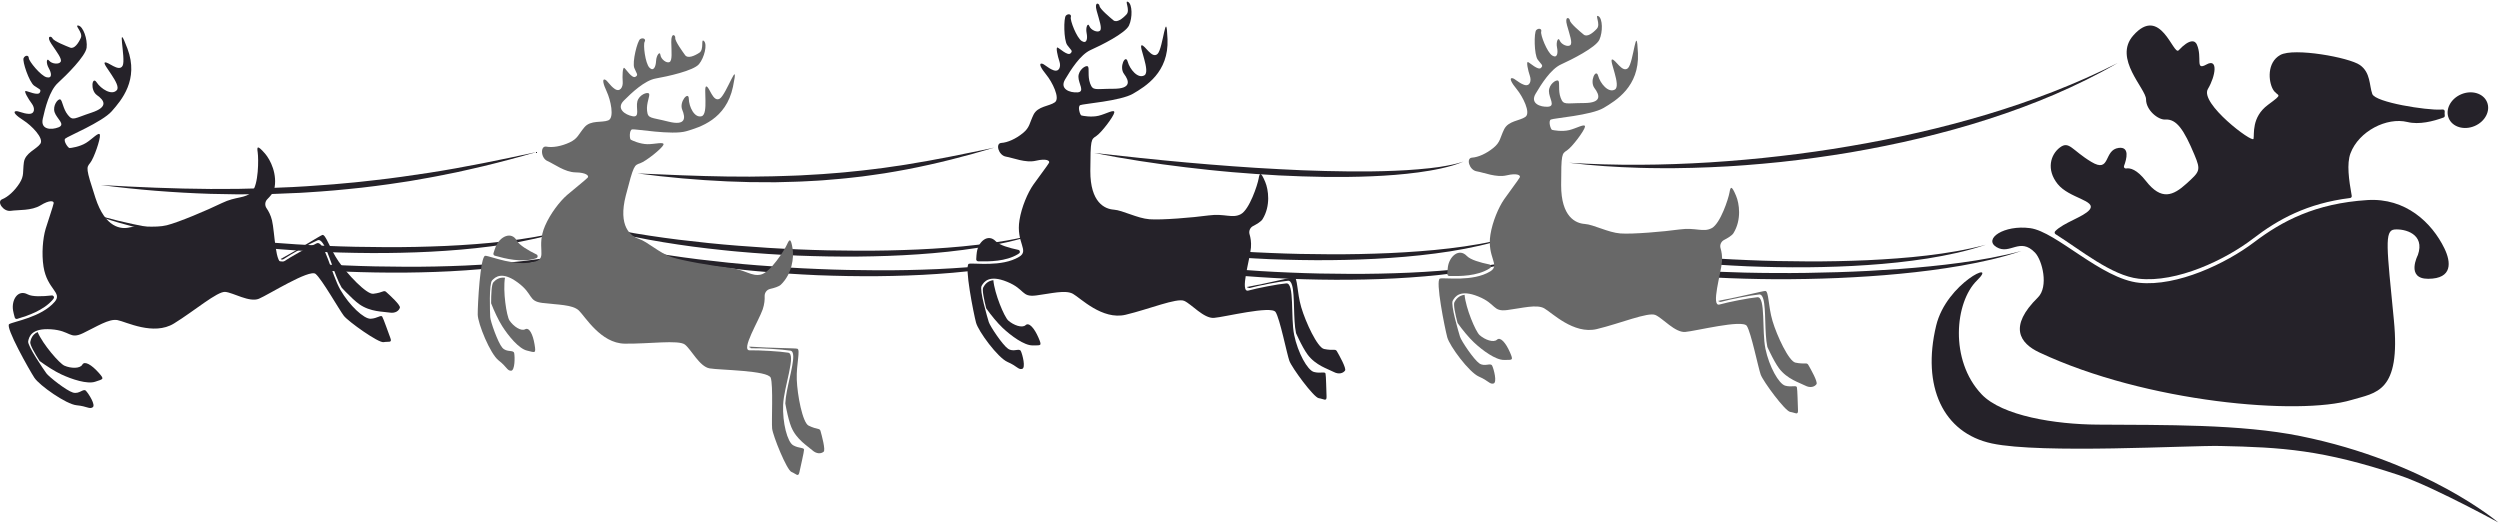 <?xml version="1.0" encoding="utf-8"?>
<!-- Generator: Adobe Illustrator 26.5.2, SVG Export Plug-In . SVG Version: 6.00 Build 0)  -->
<svg version="1.1" id="レイヤー_1" xmlns="http://www.w3.org/2000/svg" xmlns:xlink="http://www.w3.org/1999/xlink" x="0px"
	 y="0px" viewBox="0 0 100 21" style="enable-background:new 0 0 100 21;" xml:space="preserve">
<style type="text/css">
	.st0{fill:#252229;}
	.st1{fill:#686868;}
</style>
<g>
	<g>
		<path class="st0" d="M39.33,11.496c0.058-0.103,0.159-0.259,0.404-0.29c0.047,0.541,0.437,1.472,0.596,1.614
			c0.213,0.19,0.556,0.313,0.694,0.186c0.138-0.128,0.352,0.128,0.511,0.492c0.159,0.364,0.103,0.311-0.231,0.318
			c-0.334,0.006-0.866-0.386-1.205-0.707c-0.203-0.193-0.459-0.504-0.651-0.776C39.359,11.977,39.278,11.589,39.33,11.496z"/>
		<path class="st0" d="M40.712,10.17c-0.477,0.289-1.143,0.295-1.587,0.282c-0.044-0.001-0.079-0.039-0.076-0.083
			c0.005-0.11,0.013-0.207,0.024-0.281c0.06-0.423,0.447-0.763,0.758-0.436c0.145,0.152,0.53,0.265,0.901,0.342
			c0.065,0.013,0.087,0.097,0.035,0.138C40.75,10.145,40.732,10.158,40.712,10.17z"/>
		<path class="st0" d="M49.938,11.468c0.809-0.148,1.729-0.379,1.826-0.38c0.142-0.001,0.112,0.609,0.286,1.203
			c0.174,0.594,0.645,1.61,0.911,1.668c0.179,0.039,0.334,0.038,0.416,0.034c0.039-0.002,0.076,0.018,0.096,0.052
			c0.101,0.174,0.39,0.69,0.329,0.777c-0.074,0.105-0.245,0.168-0.458,0.054c-0.213-0.114-0.718-0.257-1.041-0.695
			c-0.109-0.148-0.237-0.382-0.359-0.635c-0.032-0.067-0.065-0.135-0.096-0.203c-0.003-0.008-0.005-0.016-0.008-0.024
			c-0.116-0.548-0.041-1.506-0.156-1.906c-0.034-0.12-0.085-0.19-0.164-0.183c-0.339,0.029-1.169,0.189-1.528,0.289
			c-0.019,0.005-0.035,0.006-0.05,0.003C49.94,11.505,49.939,11.487,49.938,11.468z"/>
		<path class="st0" d="M49.883,11.478c0.019-0.003,0.037-0.007,0.056-0.01c0,0.019,0.001,0.037,0.003,0.054
			C49.916,11.518,49.897,11.502,49.883,11.478z"/>
		<path class="st0" d="M50.346,7.142c-0.044,0.256-0.37,1.242-0.713,1.425s-0.644-0.037-1.288,0.05
			c-0.644,0.087-1.876,0.19-2.366,0.153c-0.491-0.037-1.071-0.359-1.428-0.384c-0.356-0.025-0.943-0.28-0.938-1.552
			s0.03-1.256,0.239-1.393c0.208-0.137,0.692-0.778,0.719-0.938c0.028-0.16-0.337,0.058-0.627,0.127
			c-0.29,0.069-0.634,0.005-0.689-0.012c-0.055-0.016-0.158-0.357-0.047-0.412s1.612-0.164,2.112-0.457s1.434-0.852,1.381-2.183
			c-0.053-1.331-0.173,0.377-0.4,0.592c-0.227,0.214-0.513-0.375-0.637-0.345c-0.124,0.03,0.37,1.051,0.11,1.201
			s-0.584-0.245-0.668-0.553c-0.084-0.309-0.354,0.216-0.145,0.495c0.209,0.279,0.306,0.596-0.428,0.595s-0.81,0.094-0.926-0.207
			c-0.115-0.301-0.018-0.631-0.098-0.689s-0.371,0.143-0.372,0.417s0.275,0.603-0.038,0.623s-0.722-0.135-0.495-0.518
			S43.21,2.187,43.626,2c0.416-0.186,1.389-0.669,1.534-0.981c0.145-0.312,0.134-0.85-0.034-0.941
			c-0.168-0.092,0.098,0.32-0.065,0.497S44.67,0.923,44.534,0.81c-0.137-0.114-0.538-0.449-0.552-0.57s-0.22-0.189-0.114,0.195
			c0.106,0.384,0.226,0.706,0.13,0.794c-0.096,0.088-0.363-0.023-0.424-0.184s-0.156,0.052-0.11,0.274s0.012,0.45-0.193,0.323
			s-0.476-0.836-0.438-0.955c0.038-0.118-0.103-0.158-0.197-0.063s-0.089,0.978,0.053,1.178c0.142,0.2,0.244,0.227,0.13,0.334
			c-0.113,0.107-0.435-0.203-0.516-0.235c-0.081-0.032,0.001,0.343,0.073,0.552c0.072,0.209-0.005,0.439-0.237,0.356
			c-0.232-0.084-0.369-0.263-0.479-0.266c-0.11-0.003-0.031,0.175,0.195,0.45c0.226,0.275,0.565,0.936,0.341,1.098
			c-0.224,0.163-0.687,0.152-0.856,0.499s-0.143,0.505-0.428,0.737c-0.285,0.232-0.612,0.375-0.86,0.39
			c-0.248,0.015-0.112,0.498,0.185,0.548s0.785,0.263,1.2,0.164c0.415-0.098,0.569-0.004,0.524,0.084
			c-0.045,0.087-0.489,0.675-0.626,0.872c-0.229,0.328-0.471,0.896-0.555,1.414c-0.149,0.912,0.406,1.218-0.012,1.472
			c-0.701,0.425-1.815,0.233-2.012,0.28c-0.197,0.047,0.191,2.003,0.285,2.353s0.87,1.404,1.261,1.574
			c0.391,0.17,0.425,0.315,0.581,0.278c0.156-0.037,0.017-0.574-0.048-0.712c-0.066-0.138-0.293,0.059-0.516-0.097
			c-0.223-0.155-0.718-0.903-0.768-1.066c-0.05-0.163-0.38-1.279-0.288-1.443c0.092-0.164,0.295-0.464,1.023-0.166
			c0.728,0.298,0.564,0.622,1.159,0.546c0.595-0.076,1.171-0.234,1.474-0.065c0.303,0.169,1.171,1.058,2.105,0.837
			c0.933-0.222,2.05-0.684,2.344-0.556c0.293,0.128,0.783,0.712,1.191,0.681c0.409-0.031,2.291-0.5,2.464-0.234
			c0.173,0.266,0.453,1.678,0.551,1.951c0.098,0.273,0.973,1.467,1.177,1.495c0.204,0.028,0.321,0.154,0.311-0.074
			c-0.01-0.228-0.019-0.817-0.041-0.91c-0.022-0.093-0.207,0.005-0.465-0.065c-0.258-0.07-0.642-0.768-0.789-1.478
			c-0.147-0.71,0.021-2.094-0.315-2.065c-0.336,0.029-1.16,0.188-1.517,0.287s0.067-1.257,0.103-1.719
			c0.017-0.219-0.015-0.399-0.055-0.529c-0.04-0.131,0.019-0.271,0.141-0.333c0.146-0.075,0.318-0.177,0.376-0.27
			c0.336-0.54,0.236-1.19,0.109-1.494C50.42,6.826,50.383,6.929,50.346,7.142z"/>
	</g>
	<g>
		<path class="st0" d="M1.211,13.683c0.023-0.116,0.07-0.296,0.293-0.402c0.214,0.499,0.876,1.261,1.072,1.346
			c0.262,0.114,0.627,0.123,0.717-0.041c0.091-0.164,0.374,0.012,0.64,0.307c0.265,0.296,0.196,0.263-0.12,0.374
			c-0.316,0.111-0.943-0.095-1.366-0.294c-0.254-0.119-0.594-0.335-0.862-0.533C1.389,14.131,1.191,13.787,1.211,13.683z"/>
		<path class="st0" d="M2.108,11.99c-0.362,0.424-0.993,0.638-1.419,0.765c-0.042,0.013-0.087-0.012-0.099-0.055
			c-0.03-0.106-0.052-0.2-0.066-0.274c-0.075-0.421,0.185-0.865,0.584-0.651c0.185,0.099,0.586,0.086,0.963,0.043
			c0.066-0.007,0.113,0.065,0.076,0.12C2.137,11.955,2.123,11.972,2.108,11.99z"/>
		<path class="st0" d="M11.277,10.332c0.722-0.394,1.524-0.902,1.615-0.933c0.135-0.045,0.297,0.543,0.648,1.053
			s1.117,1.327,1.388,1.299c0.182-0.019,0.329-0.068,0.405-0.098c0.037-0.014,0.078-0.007,0.107,0.019
			c0.15,0.133,0.587,0.533,0.556,0.635c-0.037,0.123-0.18,0.236-0.418,0.195s-0.762-0.019-1.207-0.334
			c-0.15-0.107-0.344-0.289-0.54-0.49c-0.052-0.053-0.104-0.108-0.155-0.163c-0.005-0.007-0.01-0.013-0.015-0.02
			c-0.282-0.484-0.511-1.418-0.745-1.761c-0.07-0.103-0.14-0.154-0.213-0.123c-0.313,0.134-1.051,0.546-1.36,0.753
			c-0.016,0.011-0.032,0.016-0.047,0.019C11.29,10.367,11.283,10.35,11.277,10.332z"/>
		<path class="st0" d="M11.227,10.359c0.017-0.009,0.033-0.018,0.05-0.027c0.006,0.018,0.013,0.035,0.02,0.051
			C11.271,10.386,11.248,10.378,11.227,10.359z"/>
		<path class="st0" d="M10.308,6.096c0.038,0.257,0.038,1.295-0.231,1.577S9.454,7.84,8.87,8.125
			C8.286,8.409,7.148,8.892,6.67,9.011s-1.13-0.005-1.476,0.083c-0.346,0.088-0.983,0.029-1.377-1.18s-0.365-1.202-0.21-1.398
			C3.763,6.32,4.021,5.561,3.997,5.4C3.973,5.24,3.696,5.561,3.441,5.717C3.187,5.874,2.84,5.92,2.783,5.922
			c-0.057,0.002-0.262-0.29-0.174-0.377c0.088-0.088,1.479-0.66,1.862-1.096s1.095-1.258,0.627-2.505S5.052,2.356,4.904,2.631
			S4.3,2.435,4.191,2.502C4.082,2.569,4.872,3.385,4.671,3.608S4.04,3.559,3.864,3.292C3.687,3.025,3.595,3.608,3.88,3.807
			c0.286,0.2,0.477,0.47-0.221,0.699S2.92,4.849,2.716,4.599c-0.204-0.25-0.215-0.593-0.309-0.623
			c-0.094-0.03-0.308,0.252-0.223,0.513c0.085,0.26,0.45,0.487,0.159,0.603C2.052,5.208,1.615,5.19,1.71,4.755
			c0.096-0.434,0.269-1.129,0.605-1.436s1.11-1.071,1.15-1.413c0.04-0.342-0.139-0.849-0.327-0.883
			C2.95,0.988,3.331,1.296,3.233,1.515S2.97,1.969,2.805,1.904S2.153,1.646,2.102,1.535s-0.268-0.11-0.047,0.221
			s0.436,0.6,0.372,0.714c-0.063,0.114-0.352,0.092-0.46-0.042C1.86,2.294,1.835,2.526,1.949,2.723
			C2.062,2.92,2.101,3.146,1.866,3.091C1.632,3.035,1.152,2.446,1.151,2.321C1.149,2.197,1.003,2.203,0.944,2.324
			c-0.06,0.12,0.222,0.957,0.42,1.102c0.198,0.145,0.303,0.139,0.229,0.276C1.518,3.839,1.115,3.645,1.028,3.64
			C0.941,3.635,1.136,3.965,1.27,4.142s0.133,0.419-0.114,0.412S0.724,4.42,0.618,4.451C0.512,4.483,0.643,4.628,0.944,4.818
			s0.83,0.711,0.668,0.936s-0.605,0.36-0.657,0.742C0.903,6.879,0.977,7.021,0.78,7.331C0.582,7.64,0.316,7.879,0.085,7.971
			s0.05,0.508,0.347,0.462C0.73,8.388,1.26,8.436,1.623,8.213C1.986,7.99,2.162,8.031,2.147,8.128
			C2.132,8.226,1.895,8.923,1.826,9.152c-0.114,0.383-0.166,0.999-0.085,1.516c0.144,0.912,0.767,1.03,0.45,1.401
			c-0.533,0.624-1.65,0.79-1.823,0.896c-0.172,0.106,0.809,1.843,1.008,2.146s1.266,1.06,1.691,1.1s0.503,0.166,0.639,0.082
			c0.136-0.084-0.163-0.55-0.269-0.661c-0.105-0.11-0.26,0.147-0.52,0.07S1.952,15.07,1.853,14.93
			c-0.098-0.14-0.762-1.095-0.726-1.28c0.036-0.185,0.135-0.533,0.92-0.478c0.785,0.055,0.73,0.414,1.272,0.156
			s1.039-0.589,1.38-0.524s1.444,0.638,2.261,0.135s1.733-1.292,2.051-1.263c0.318,0.029,0.966,0.431,1.345,0.274
			c0.378-0.158,2.019-1.193,2.266-0.995c0.247,0.198,0.956,1.452,1.134,1.68c0.178,0.228,1.383,1.088,1.586,1.051
			c0.202-0.037,0.353,0.045,0.272-0.168s-0.274-0.77-0.324-0.852s-0.195,0.07-0.462,0.084c-0.267,0.014-0.851-0.528-1.212-1.156
			s-0.636-1.995-0.946-1.862c-0.31,0.133-1.043,0.542-1.35,0.748S10.99,9.264,10.88,8.815c-0.052-0.213-0.14-0.374-0.217-0.485
			c-0.079-0.112-0.067-0.264,0.029-0.361c0.116-0.117,0.246-0.267,0.272-0.374c0.15-0.618-0.149-1.204-0.364-1.453
			C10.279,5.773,10.276,5.882,10.308,6.096z"/>
	</g>
	<g>
		
			<ellipse transform="matrix(0.92 -0.393 0.393 0.92 6.182 39.104)" class="st0" cx="98.683" cy="4.44" rx="0.831" ry="0.689"/>
		<path class="st0" d="M99.931,20.898c0,0-2.853-2.429-7.913-3.454c-2.387-0.484-5.446-0.441-8.121-0.459
			c-1.678-0.011-3.812-0.345-4.635-1.215c-1.287-1.36-1.07-3.684-0.183-4.551s-1.221,0.092-1.633,1.807
			c-0.58,2.418,0.266,4.294,2.234,4.713c1.968,0.419,7.902,0.074,9.119,0.1c2.507,0.053,4.099,0.154,7.149,1.163
			C97.411,19.486,100.499,21.21,99.931,20.898z"/>
		<path class="st0" d="M83.581,8.392c0.303-0.377-0.813-0.456-1.275-1.032c-0.462-0.575-0.286-1.176,0.088-1.459
			c0.374-0.283,0.478,0.105,1.26,0.575c0.783,0.469,0.479-0.483,1.095-0.56c0.447-0.056,0.317,0.444,0.212,0.722
			c-0.021,0.056,0.027,0.111,0.085,0.101c0.157-0.028,0.427,0.033,0.794,0.504c0.615,0.788,1.085,0.587,1.618,0.103
			s0.585-0.524,0.32-1.154c-0.42-1.003-0.715-1.441-1.166-1.41c-0.289,0.019-0.773-0.38-0.77-0.807
			c0.003-0.427-1.324-1.631-0.514-2.553c1.092-1.243,1.606,0.817,1.817,0.591c0.446-0.476,0.657-0.394,0.727-0.237
			c0.236,0.529-0.087,1.068,0.388,0.803c0.474-0.264,0.366,0.458,0.056,0.981c-0.339,0.571,1.786,2.174,1.825,1.994
			c0.039-0.179-0.091-0.865,0.578-1.36s0.381-0.302,0.2-0.618c-0.182-0.317-0.25-1.075,0.293-1.377s2.754,0.099,3.185,0.402
			c0.431,0.303,0.371,0.815,0.494,1.157c0.123,0.342,2.189,0.657,2.732,0.626c0.03-0.002,0.059-0.003,0.088-0.004
			c0.046-0.002,0.083,0.038,0.078,0.083c-0.006,0.052-0.006,0.104,0.002,0.156c0.005,0.035-0.014,0.069-0.048,0.082
			c-0.415,0.153-0.975,0.295-1.445,0.18c-0.828-0.203-1.945,0.367-2.278,1.251c-0.157,0.416-0.065,1.062,0.049,1.701
			c0.008,0.043-0.022,0.083-0.065,0.088c-1.721,0.212-2.883,0.857-3.877,1.62c-1.113,0.854-3.058,1.779-4.578,1.608
			c-1.088-0.123-2.327-1.152-3.328-1.782c-0.041-0.026-0.047-0.082-0.014-0.117C82.537,8.903,83.355,8.673,83.581,8.392z"/>
		<path class="st0" d="M96.715,10.201c0,0-0.497,0.954,0.414,0.951c0.982-0.003,0.915-0.667,0.646-1.219
			c-0.501-1.03-1.552-2.027-3.08-1.93c-2.084,0.132-3.412,0.839-4.533,1.688c-1.121,0.849-3.074,1.776-4.593,1.621
			s-3.315-2.046-4.363-2.186c-1.049-0.14-1.885,0.434-1.345,0.759c0.541,0.325,0.932-0.413,1.539,0.22
			c0.295,0.308,0.553,1.364,0.116,1.793c-1.181,1.161-0.732,1.83,0.058,2.2c4.292,2.015,10.405,2.527,12.486,1.901
			c0.98-0.295,1.978-0.288,1.695-3.196s-0.387-3.586,0.026-3.623C96.195,9.145,97.011,9.356,96.715,10.201z"/>
	</g>
	<path class="st0" d="M84.706,2.52c-1.679,0.852-3.441,1.52-5.238,2.061c-0.9,0.268-1.807,0.509-2.722,0.717
		c-0.915,0.21-1.835,0.394-2.761,0.549c-0.925,0.159-1.855,0.29-2.787,0.397c-0.932,0.11-1.868,0.19-2.805,0.251
		c-1.875,0.115-3.756,0.135-5.635,0.016c0.935,0.114,1.876,0.174,2.818,0.202c0.236,0.009,0.471,0.009,0.707,0.013
		c0.236,0.005,0.471,0.001,0.707,0.001c0.471-0.003,0.943-0.018,1.414-0.037c0.236-0.008,0.471-0.024,0.706-0.035
		c0.118-0.005,0.235-0.015,0.353-0.023l0.353-0.025c0.47-0.036,0.94-0.078,1.409-0.127c0.938-0.101,1.873-0.23,2.803-0.386
		c0.93-0.161,1.855-0.346,2.773-0.566c0.917-0.222,1.828-0.47,2.726-0.761c0.898-0.288,1.785-0.615,2.652-0.986
		C83.043,3.407,83.892,2.994,84.706,2.52z"/>
	<path class="st0" d="M79.433,9.789c-0.773,0.207-1.562,0.337-2.355,0.431c-0.198,0.024-0.397,0.043-0.595,0.064
		c-0.199,0.019-0.398,0.034-0.596,0.051l-0.597,0.041c-0.199,0.012-0.398,0.021-0.598,0.032c-0.797,0.034-1.595,0.052-2.393,0.048
		c-0.798-0.002-1.596-0.018-2.394-0.053c-0.798-0.031-1.594-0.082-2.39-0.146c-0.796-0.061-1.59-0.145-2.382-0.241
		c-0.198-0.026-0.396-0.05-0.594-0.078l-0.592-0.086c-0.197-0.032-0.394-0.061-0.591-0.095c-0.196-0.036-0.393-0.068-0.589-0.107
		c-0.784-0.148-1.563-0.33-2.325-0.573c0.744,0.296,1.52,0.511,2.3,0.693c0.782,0.179,1.572,0.322,2.365,0.439
		c0.198,0.031,0.397,0.056,0.595,0.084c0.199,0.028,0.398,0.049,0.597,0.074c0.199,0.025,0.398,0.045,0.598,0.066l0.299,0.031
		l0.299,0.028c0.799,0.072,1.599,0.124,2.4,0.16c0.801,0.03,1.603,0.046,2.405,0.039c0.802-0.009,1.604-0.033,2.404-0.09
		c0.8-0.054,1.599-0.137,2.392-0.261C77.886,10.213,78.675,10.049,79.433,9.789z"/>
	<path class="st0" d="M60.334,9.504c-0.773,0.207-1.562,0.337-2.355,0.431c-0.198,0.024-0.397,0.043-0.595,0.064
		c-0.199,0.019-0.398,0.034-0.596,0.051l-0.597,0.041c-0.199,0.012-0.398,0.021-0.598,0.032c-0.797,0.034-1.595,0.052-2.393,0.048
		c-0.798-0.002-1.596-0.018-2.394-0.053c-0.798-0.031-1.594-0.082-2.39-0.146c-0.796-0.061-1.59-0.145-2.382-0.241
		c-0.198-0.026-0.396-0.05-0.594-0.078l-0.592-0.086c-0.197-0.032-0.394-0.061-0.591-0.095c-0.196-0.036-0.393-0.068-0.589-0.107
		c-0.784-0.148-1.563-0.33-2.325-0.573c0.744,0.296,1.52,0.511,2.3,0.693c0.782,0.179,1.572,0.322,2.365,0.439
		c0.198,0.031,0.397,0.056,0.595,0.084c0.198,0.028,0.398,0.049,0.597,0.074c0.199,0.025,0.398,0.045,0.598,0.066l0.299,0.031
		l0.299,0.028c0.799,0.072,1.599,0.124,2.4,0.16c0.801,0.03,1.603,0.046,2.405,0.039c0.802-0.009,1.604-0.033,2.404-0.09
		c0.8-0.054,1.599-0.137,2.392-0.261C58.787,9.928,59.576,9.763,60.334,9.504z"/>
	<path class="st0" d="M41.449,9.361c-0.773,0.207-1.562,0.337-2.355,0.431c-0.198,0.024-0.397,0.043-0.595,0.064
		c-0.199,0.019-0.398,0.034-0.596,0.051l-0.597,0.041c-0.199,0.012-0.398,0.021-0.598,0.032c-0.797,0.034-1.595,0.052-2.393,0.048
		c-0.798-0.002-1.596-0.018-2.394-0.053c-0.798-0.031-1.594-0.082-2.39-0.146c-0.796-0.061-1.59-0.145-2.382-0.241
		c-0.198-0.026-0.396-0.05-0.594-0.078l-0.592-0.086c-0.197-0.032-0.394-0.061-0.591-0.095c-0.196-0.036-0.393-0.068-0.589-0.107
		c-0.784-0.148-1.563-0.33-2.325-0.573c0.744,0.296,1.52,0.511,2.3,0.693c0.782,0.179,1.572,0.322,2.365,0.439
		c0.198,0.031,0.397,0.056,0.595,0.084c0.198,0.028,0.398,0.049,0.597,0.074c0.199,0.025,0.398,0.045,0.598,0.066l0.299,0.031
		l0.299,0.028c0.799,0.072,1.599,0.124,2.4,0.16c0.801,0.03,1.603,0.046,2.405,0.039c0.802-0.009,1.604-0.033,2.404-0.09
		c0.8-0.054,1.599-0.137,2.392-0.261C39.902,9.785,40.691,9.621,41.449,9.361z"/>
	<path class="st0" d="M22.564,9.219c-0.773,0.207-1.562,0.337-2.355,0.431c-0.198,0.024-0.397,0.043-0.595,0.064
		c-0.199,0.019-0.398,0.034-0.596,0.051l-0.597,0.041c-0.199,0.012-0.398,0.021-0.598,0.032c-0.797,0.034-1.595,0.052-2.393,0.048
		c-0.798-0.002-1.596-0.018-2.394-0.053c-0.798-0.031-1.594-0.082-2.39-0.146c-0.796-0.061-1.59-0.145-2.382-0.241
		c-0.198-0.026-0.396-0.05-0.594-0.078L7.078,9.281C6.881,9.249,6.684,9.22,6.487,9.186C6.291,9.15,6.094,9.118,5.898,9.08
		C5.114,8.931,4.335,8.75,3.573,8.506c0.744,0.296,1.52,0.511,2.3,0.693c0.782,0.179,1.572,0.322,2.365,0.439
		c0.198,0.031,0.397,0.056,0.595,0.084C9.032,9.751,9.231,9.772,9.43,9.797c0.199,0.025,0.398,0.045,0.598,0.066l0.299,0.031
		l0.299,0.028c0.799,0.072,1.599,0.124,2.4,0.16c0.801,0.03,1.603,0.046,2.405,0.039c0.802-0.009,1.604-0.033,2.404-0.09
		c0.8-0.054,1.599-0.137,2.392-0.261C21.018,9.643,21.807,9.478,22.564,9.219z"/>
	<path class="st0" d="M80.858,10.038c-0.798,0.214-1.611,0.358-2.428,0.47l-0.613,0.078l-0.615,0.067l-0.616,0.058L75.97,10.76
		c-0.822,0.058-1.646,0.103-2.47,0.127c-0.824,0.026-1.648,0.039-2.473,0.034c-0.824-0.003-1.649-0.023-2.472-0.058
		c-0.824-0.032-1.646-0.087-2.467-0.157l-0.615-0.059l-0.614-0.068l-0.613-0.078c-0.204-0.031-0.408-0.06-0.611-0.092
		c-0.813-0.13-1.622-0.298-2.41-0.549c0.77,0.303,1.577,0.505,2.388,0.669c0.813,0.161,1.633,0.279,2.456,0.37
		c0.206,0.023,0.412,0.043,0.618,0.064c0.206,0.021,0.412,0.035,0.619,0.053c0.206,0.018,0.413,0.03,0.619,0.045
		c0.206,0.015,0.413,0.026,0.62,0.037c0.827,0.043,1.654,0.065,2.482,0.071c0.828,0.001,1.655-0.013,2.483-0.048
		c0.827-0.037,1.653-0.088,2.477-0.169c0.824-0.078,1.646-0.183,2.462-0.325C79.263,10.483,80.075,10.306,80.858,10.038z"/>
	<path class="st0" d="M61.118,10.288c-0.773,0.207-1.562,0.337-2.355,0.431c-0.198,0.024-0.397,0.043-0.595,0.064
		c-0.199,0.019-0.398,0.034-0.596,0.051l-0.597,0.041c-0.199,0.012-0.398,0.021-0.598,0.032c-0.797,0.034-1.595,0.052-2.393,0.048
		c-0.798-0.002-1.596-0.018-2.394-0.053c-0.798-0.031-1.594-0.082-2.39-0.146c-0.796-0.061-1.59-0.145-2.382-0.241
		c-0.198-0.026-0.396-0.05-0.594-0.078l-0.592-0.086c-0.197-0.032-0.394-0.061-0.591-0.095c-0.196-0.036-0.393-0.068-0.589-0.107
		c-0.784-0.148-1.563-0.33-2.325-0.573c0.744,0.296,1.52,0.511,2.3,0.693c0.782,0.179,1.572,0.322,2.365,0.439
		c0.198,0.031,0.397,0.056,0.595,0.084c0.199,0.028,0.398,0.049,0.597,0.074c0.199,0.025,0.398,0.045,0.598,0.066l0.299,0.031
		l0.299,0.028c0.799,0.072,1.599,0.124,2.4,0.16c0.801,0.03,1.603,0.046,2.405,0.039c0.802-0.009,1.604-0.033,2.404-0.09
		c0.8-0.054,1.599-0.137,2.392-0.261C59.571,10.712,60.36,10.547,61.118,10.288z"/>
	<path class="st0" d="M42.233,10.145c-0.773,0.207-1.562,0.337-2.355,0.431c-0.198,0.024-0.397,0.043-0.595,0.064
		c-0.199,0.019-0.398,0.034-0.596,0.051l-0.597,0.041c-0.199,0.012-0.398,0.021-0.598,0.032c-0.797,0.034-1.595,0.052-2.393,0.048
		c-0.798-0.002-1.596-0.018-2.394-0.053c-0.798-0.031-1.594-0.082-2.39-0.146c-0.796-0.061-1.59-0.145-2.382-0.241
		c-0.198-0.026-0.396-0.05-0.594-0.078l-0.592-0.086c-0.197-0.032-0.394-0.061-0.591-0.095c-0.196-0.036-0.393-0.068-0.589-0.107
		c-0.784-0.148-1.563-0.33-2.325-0.573c0.744,0.296,1.52,0.511,2.3,0.693c0.782,0.179,1.572,0.322,2.365,0.439
		c0.198,0.031,0.397,0.056,0.595,0.084c0.198,0.028,0.398,0.049,0.597,0.074c0.199,0.025,0.398,0.045,0.598,0.066l0.299,0.031
		l0.299,0.028c0.799,0.072,1.599,0.124,2.4,0.16c0.801,0.03,1.603,0.046,2.405,0.039c0.802-0.009,1.604-0.033,2.404-0.09
		c0.8-0.054,1.599-0.137,2.392-0.261C40.686,10.569,41.475,10.405,42.233,10.145z"/>
	<path class="st0" d="M23.348,10.003c-0.773,0.207-1.562,0.337-2.355,0.431c-0.198,0.024-0.397,0.043-0.595,0.064
		c-0.199,0.019-0.398,0.034-0.596,0.051l-0.597,0.041c-0.199,0.012-0.398,0.021-0.598,0.032c-0.797,0.034-1.595,0.052-2.393,0.048
		c-0.798-0.002-1.596-0.018-2.394-0.053c-0.798-0.031-1.594-0.082-2.39-0.146c-0.796-0.061-1.59-0.145-2.382-0.241
		c-0.198-0.026-0.396-0.05-0.594-0.078l-0.592-0.086c-0.197-0.032-0.394-0.061-0.591-0.095C7.075,9.934,6.878,9.902,6.682,9.863
		C5.898,9.715,5.119,9.534,4.357,9.29c0.744,0.296,1.52,0.511,2.3,0.693c0.782,0.179,1.572,0.322,2.365,0.439
		c0.198,0.031,0.397,0.056,0.595,0.084c0.198,0.028,0.398,0.049,0.597,0.074c0.199,0.025,0.398,0.045,0.598,0.066l0.299,0.031
		l0.299,0.028c0.799,0.072,1.599,0.124,2.4,0.16c0.801,0.03,1.603,0.046,2.405,0.039c0.802-0.009,1.604-0.033,2.404-0.09
		c0.8-0.054,1.599-0.137,2.392-0.261C21.802,10.427,22.59,10.262,23.348,10.003z"/>
	<path class="st0" d="M58.541,6.463L58.318,6.53l-0.226,0.054c-0.151,0.031-0.303,0.062-0.455,0.084l-0.114,0.018L57.408,6.7
		c-0.077,0.01-0.153,0.021-0.23,0.029c-0.154,0.016-0.307,0.033-0.461,0.044c-0.307,0.028-0.616,0.044-0.924,0.057l-0.463,0.016
		l-0.463,0.009c-0.618,0.005-1.236,0.003-1.853-0.015c-0.618-0.015-1.235-0.039-1.853-0.074c-0.617-0.03-1.235-0.071-1.851-0.116
		c-0.617-0.042-1.233-0.098-1.85-0.151c-1.233-0.11-2.463-0.244-3.696-0.381c1.216,0.24,2.443,0.428,3.675,0.575
		c0.308,0.038,0.616,0.072,0.925,0.104l0.463,0.046l0.463,0.043c0.618,0.053,1.237,0.095,1.857,0.13
		c0.62,0.03,1.24,0.053,1.861,0.061c0.621,0.005,1.242,0.002,1.863-0.026c0.621-0.025,1.241-0.073,1.858-0.155
		c0.308-0.042,0.615-0.092,0.919-0.16c0.152-0.033,0.302-0.073,0.452-0.115l0.222-0.072L58.541,6.463z"/>
	<path class="st0" d="M39.776,5.903c-1.175,0.248-2.349,0.492-3.531,0.68c-0.147,0.026-0.296,0.045-0.444,0.066l-0.444,0.065
		c-0.148,0.02-0.297,0.037-0.445,0.056c-0.148,0.018-0.296,0.038-0.445,0.053l-0.446,0.045c-0.149,0.015-0.297,0.033-0.446,0.043
		l-0.447,0.035c-0.149,0.012-0.298,0.025-0.447,0.031l-0.448,0.026c-0.149,0.009-0.298,0.019-0.448,0.022l-0.448,0.015
		c-0.149,0.004-0.299,0.012-0.448,0.013l-0.897,0.013c-0.299-0.003-0.599-0.004-0.898-0.005c-1.198-0.017-2.395-0.07-3.595-0.123
		c1.191,0.157,2.388,0.264,3.59,0.318c0.3,0.011,0.601,0.021,0.902,0.029l0.902,0.005l0.113,0.001l0.113-0.003l0.226-0.006
		l0.451-0.012c0.15-0.002,0.301-0.012,0.451-0.019l0.451-0.024c0.15-0.007,0.3-0.021,0.45-0.034l0.45-0.038
		c0.15-0.011,0.3-0.031,0.449-0.046l0.449-0.051c0.149-0.018,0.298-0.042,0.447-0.062c0.149-0.022,0.298-0.042,0.447-0.065
		c0.297-0.051,0.594-0.097,0.889-0.156C37.46,6.548,38.626,6.25,39.776,5.903z"/>
	<path class="st0" d="M21.461,6.081c-1.432,0.311-2.864,0.608-4.309,0.832c-0.722,0.109-1.445,0.216-2.171,0.295l-0.544,0.061
		c-0.181,0.023-0.363,0.036-0.545,0.053c-0.364,0.033-0.727,0.07-1.091,0.09c-0.728,0.058-1.458,0.091-2.187,0.116
		c-0.365,0.009-0.73,0.021-1.095,0.027c-0.365,0-0.731,0.001-1.096,0.004C6.96,7.549,5.499,7.486,4.036,7.402
		c1.453,0.188,2.916,0.305,4.382,0.352c0.367,0.008,0.733,0.015,1.1,0.02c0.367,0,0.734-0.007,1.101-0.01
		c0.092-0.001,0.184-0.001,0.275-0.005l0.275-0.011l0.55-0.023l0.275-0.011c0.092-0.003,0.183-0.011,0.275-0.017l0.549-0.037
		c0.366-0.022,0.731-0.062,1.097-0.096c0.366-0.032,0.73-0.078,1.094-0.123c0.365-0.042,0.727-0.101,1.09-0.154l0.272-0.041
		l0.271-0.047l0.542-0.096c0.181-0.03,0.36-0.069,0.54-0.104c0.18-0.036,0.36-0.071,0.539-0.108l0.537-0.12
		c0.179-0.04,0.358-0.079,0.536-0.124l0.534-0.132c0.178-0.044,0.355-0.092,0.532-0.139C20.758,6.285,21.109,6.182,21.461,6.081z"/>
	<g>
		<path class="st1" d="M58.179,12.083c0.058-0.103,0.158-0.26,0.404-0.291c0.048,0.541,0.441,1.47,0.601,1.612
			c0.214,0.19,0.557,0.312,0.695,0.184c0.137-0.128,0.352,0.127,0.513,0.491c0.16,0.363,0.104,0.311-0.23,0.318
			c-0.334,0.007-0.867-0.383-1.207-0.704c-0.204-0.192-0.46-0.503-0.653-0.774C58.208,12.564,58.127,12.175,58.179,12.083z"/>
		<path class="st1" d="M59.556,10.753c-0.476,0.291-1.143,0.298-1.586,0.287c-0.044-0.001-0.079-0.038-0.077-0.083
			c0.005-0.11,0.012-0.207,0.023-0.281c0.059-0.423,0.445-0.765,0.757-0.438c0.145,0.152,0.531,0.264,0.902,0.34
			c0.065,0.013,0.087,0.096,0.035,0.138C59.595,10.728,59.577,10.74,59.556,10.753z"/>
		<path class="st1" d="M68.787,12.023c0.809-0.15,1.728-0.384,1.825-0.385c0.142-0.001,0.113,0.609,0.289,1.202
			s0.65,1.609,0.916,1.665c0.179,0.038,0.334,0.037,0.416,0.033c0.039-0.002,0.076,0.018,0.096,0.052
			c0.101,0.173,0.392,0.689,0.331,0.776c-0.073,0.105-0.245,0.168-0.458,0.055c-0.214-0.113-0.719-0.255-1.043-0.692
			c-0.11-0.148-0.238-0.381-0.361-0.634c-0.033-0.067-0.065-0.135-0.097-0.203c-0.003-0.008-0.005-0.016-0.008-0.024
			c-0.118-0.548-0.046-1.506-0.161-1.906c-0.035-0.12-0.086-0.19-0.164-0.183c-0.339,0.03-1.168,0.193-1.527,0.294
			c-0.019,0.005-0.035,0.006-0.05,0.003C68.788,12.061,68.787,12.043,68.787,12.023z"/>
		<path class="st1" d="M68.731,12.034c0.019-0.003,0.037-0.007,0.056-0.01c0,0.019,0.001,0.037,0.003,0.054
			C68.765,12.073,68.745,12.058,68.731,12.034z"/>
		<path class="st1" d="M69.181,7.696c-0.044,0.256-0.366,1.243-0.709,1.428c-0.343,0.185-0.644-0.035-1.288,0.054
			c-0.644,0.089-1.875,0.195-2.366,0.16c-0.491-0.035-1.072-0.356-1.429-0.38s-0.944-0.277-0.943-1.549s0.027-1.256,0.235-1.394
			c0.208-0.138,0.689-0.78,0.717-0.94c0.027-0.16-0.337,0.059-0.627,0.129c-0.29,0.07-0.634,0.006-0.689-0.01
			c-0.055-0.016-0.159-0.356-0.048-0.412s1.611-0.168,2.11-0.464s1.431-0.856,1.374-2.187c-0.057-1.331-0.172,0.378-0.398,0.593
			c-0.226,0.215-0.514-0.373-0.638-0.343s0.373,1.05,0.113,1.201c-0.26,0.15-0.585-0.243-0.67-0.551
			c-0.085-0.308-0.354,0.217-0.144,0.495c0.209,0.278,0.307,0.595-0.427,0.596c-0.734,0.001-0.81,0.096-0.926-0.205
			s-0.02-0.631-0.1-0.689c-0.08-0.058-0.371,0.144-0.371,0.418c0,0.274,0.276,0.602-0.037,0.623
			c-0.313,0.02-0.723-0.133-0.497-0.516c0.226-0.383,0.606-0.99,1.021-1.177c0.415-0.188,1.387-0.674,1.531-0.986
			c0.144-0.312,0.132-0.85-0.036-0.941s0.099,0.32-0.063,0.498s-0.391,0.35-0.528,0.237c-0.137-0.113-0.539-0.448-0.553-0.568
			s-0.221-0.188-0.114,0.195c0.107,0.384,0.228,0.705,0.133,0.794c-0.096,0.089-0.363-0.022-0.424-0.183s-0.156,0.052-0.109,0.275
			c0.046,0.223,0.013,0.45-0.192,0.324s-0.479-0.835-0.441-0.954c0.037-0.119-0.104-0.158-0.198-0.062
			c-0.094,0.096-0.086,0.978,0.057,1.178c0.143,0.199,0.244,0.226,0.131,0.334c-0.113,0.108-0.436-0.202-0.517-0.234
			c-0.081-0.032,0.002,0.343,0.074,0.552c0.072,0.209-0.004,0.439-0.236,0.356c-0.232-0.083-0.37-0.262-0.48-0.265
			c-0.11-0.003-0.031,0.176,0.196,0.45s0.568,0.934,0.344,1.097c-0.224,0.163-0.686,0.154-0.855,0.502
			c-0.169,0.347-0.142,0.505-0.425,0.738c-0.284,0.233-0.611,0.377-0.859,0.393c-0.248,0.016-0.11,0.498,0.186,0.547
			c0.297,0.049,0.786,0.26,1.201,0.161s0.569-0.005,0.524,0.082c-0.045,0.087-0.487,0.676-0.623,0.873
			c-0.228,0.329-0.468,0.898-0.551,1.415c-0.146,0.912,0.41,1.217-0.007,1.472c-0.7,0.427-1.814,0.238-2.011,0.286
			s0.197,2.003,0.292,2.352c0.095,0.35,0.874,1.401,1.266,1.57c0.391,0.169,0.426,0.314,0.582,0.277
			c0.155-0.037,0.015-0.574-0.051-0.711c-0.066-0.138-0.293,0.059-0.516-0.095s-0.721-0.901-0.771-1.064s-0.384-1.278-0.292-1.443
			c0.092-0.165,0.294-0.465,1.023-0.169c0.729,0.296,0.566,0.62,1.161,0.543s1.171-0.238,1.474-0.07
			c0.304,0.168,1.175,1.055,2.107,0.831s2.048-0.69,2.342-0.563c0.294,0.127,0.785,0.71,1.193,0.678
			c0.409-0.033,2.29-0.507,2.463-0.242c0.173,0.265,0.458,1.677,0.556,1.949c0.098,0.272,0.977,1.464,1.181,1.492
			c0.204,0.028,0.322,0.153,0.311-0.075c-0.011-0.228-0.021-0.817-0.044-0.91s-0.207,0.006-0.465-0.064s-0.645-0.766-0.793-1.475
			c-0.149-0.71,0.015-2.094-0.321-2.064s-1.16,0.191-1.516,0.292c-0.356,0.1,0.063-1.258,0.098-1.719
			c0.017-0.219-0.017-0.399-0.056-0.529c-0.04-0.131,0.018-0.271,0.14-0.334c0.146-0.075,0.317-0.178,0.375-0.271
			c0.334-0.541,0.233-1.191,0.105-1.494C69.254,7.38,69.218,7.483,69.181,7.696z"/>
	</g>
	<g>
		<path class="st1" d="M19.736,11.291c0.082-0.086,0.218-0.212,0.463-0.182c-0.088,0.536,0.062,1.534,0.181,1.711
			c0.16,0.237,0.462,0.44,0.627,0.35c0.165-0.09,0.31,0.211,0.375,0.603c0.065,0.392,0.024,0.327-0.302,0.251
			c-0.326-0.076-0.744-0.587-0.994-0.981c-0.15-0.237-0.321-0.602-0.441-0.912C19.645,11.764,19.663,11.367,19.736,11.291z"/>
		<path class="st1" d="M21.401,10.344c-0.533,0.163-1.181,0.005-1.608-0.116c-0.043-0.012-0.067-0.057-0.054-0.099
			c0.032-0.105,0.063-0.197,0.092-0.267c0.162-0.396,0.621-0.63,0.842-0.236c0.103,0.183,0.449,0.387,0.789,0.553
			c0.059,0.029,0.06,0.115,0,0.142C21.444,10.33,21.424,10.337,21.401,10.344z"/>
		<path class="st1" d="M30.026,13.868c0.821,0.056,1.77,0.057,1.864,0.08c0.138,0.034-0.041,0.618-0.019,1.236
			c0.023,0.619,0.23,1.72,0.473,1.841c0.164,0.081,0.314,0.119,0.395,0.135c0.039,0.008,0.069,0.036,0.08,0.074
			c0.055,0.193,0.209,0.765,0.128,0.834c-0.097,0.084-0.279,0.102-0.457-0.06s-0.633-0.425-0.839-0.929
			c-0.07-0.171-0.136-0.428-0.193-0.704c-0.015-0.073-0.029-0.147-0.043-0.22c-0.001-0.008-0.001-0.017-0.002-0.025
			c0.022-0.56,0.33-1.47,0.317-1.886c-0.004-0.125-0.036-0.205-0.114-0.218c-0.336-0.055-1.18-0.104-1.552-0.095
			c-0.02,0-0.036-0.003-0.05-0.009C30.019,13.904,30.022,13.886,30.026,13.868z"/>
		<path class="st1" d="M29.97,13.864c0.019,0.001,0.038,0.003,0.056,0.004c-0.004,0.019-0.008,0.036-0.011,0.053
			C29.993,13.911,29.978,13.891,29.97,13.864z"/>
		<path class="st1" d="M31.483,9.774c-0.106,0.237-0.663,1.113-1.041,1.207s-0.615-0.194-1.261-0.268s-1.865-0.277-2.331-0.433
			c-0.467-0.156-0.95-0.611-1.29-0.723c-0.339-0.112-0.845-0.503-0.528-1.735s0.338-1.21,0.574-1.292s0.862-0.584,0.928-0.732
			s-0.341-0.026-0.639-0.031c-0.298-0.004-0.616-0.151-0.665-0.181c-0.049-0.029-0.065-0.385,0.056-0.411s1.602,0.237,2.159,0.075
			C28,5.089,29.043,4.777,29.318,3.474c0.275-1.303-0.261,0.323-0.533,0.475c-0.272,0.152-0.405-0.489-0.533-0.491
			s0.101,1.11-0.188,1.191s-0.506-0.381-0.512-0.701S27.156,4.07,27.29,4.392s0.15,0.652-0.561,0.471s-0.809-0.108-0.846-0.428
			c-0.038-0.32,0.137-0.616,0.074-0.692c-0.063-0.076-0.395,0.047-0.463,0.313c-0.068,0.265,0.118,0.652-0.19,0.594
			c-0.308-0.058-0.667-0.308-0.353-0.624c0.314-0.315,0.833-0.808,1.282-0.887c0.449-0.079,1.511-0.308,1.728-0.575
			s0.339-0.791,0.199-0.921s0.016,0.334-0.185,0.466s-0.466,0.242-0.57,0.098c-0.104-0.144-0.411-0.568-0.395-0.688
			c0.016-0.121-0.167-0.237-0.159,0.161c0.008,0.398,0.046,0.74-0.069,0.802c-0.115,0.062-0.347-0.112-0.365-0.283
			c-0.019-0.171-0.164,0.012-0.174,0.239c-0.011,0.227-0.099,0.439-0.267,0.266s-0.256-0.928-0.191-1.033s-0.061-0.179-0.176-0.109
			c-0.115,0.069-0.327,0.926-0.238,1.155s0.181,0.28,0.044,0.356c-0.136,0.076-0.372-0.304-0.442-0.355
			c-0.07-0.051-0.083,0.333-0.065,0.553c0.018,0.221-0.113,0.425-0.317,0.287c-0.204-0.138-0.293-0.345-0.399-0.376
			c-0.106-0.03-0.073,0.162,0.078,0.484s0.318,1.046,0.061,1.149c-0.257,0.103-0.703-0.021-0.953,0.274
			c-0.25,0.295-0.263,0.454-0.595,0.609c-0.333,0.155-0.685,0.214-0.93,0.167c-0.244-0.046-0.231,0.455,0.045,0.576
			c0.275,0.121,0.697,0.447,1.123,0.454c0.426,0.006,0.552,0.136,0.487,0.21c-0.065,0.074-0.639,0.534-0.82,0.691
			c-0.302,0.262-0.677,0.753-0.885,1.234c-0.368,0.847,0.095,1.281-0.373,1.424c-0.784,0.24-1.816-0.22-2.019-0.223
			c-0.202-0.003-0.307,1.989-0.302,2.351s0.499,1.574,0.836,1.835c0.337,0.261,0.335,0.41,0.495,0.412
			c0.16,0.002,0.157-0.552,0.128-0.702s-0.298-0.015-0.476-0.22c-0.178-0.205-0.475-1.052-0.483-1.222
			c-0.008-0.171-0.055-1.333,0.075-1.47c0.13-0.137,0.4-0.378,1.033,0.09s0.394,0.741,0.99,0.814
			c0.596,0.073,1.193,0.061,1.445,0.299c0.252,0.238,0.876,1.314,1.835,1.328c0.959,0.014,2.156-0.16,2.409,0.036
			c0.253,0.196,0.584,0.883,0.988,0.953c0.404,0.07,2.344,0.078,2.446,0.378c0.102,0.3,0.027,1.738,0.055,2.026
			c0.028,0.288,0.583,1.661,0.773,1.738c0.191,0.077,0.274,0.228,0.32,0.005s0.182-0.797,0.184-0.893
			c0.001-0.096-0.202-0.046-0.434-0.177s-0.434-0.902-0.402-1.626c0.032-0.724,0.535-2.024,0.202-2.079s-1.171-0.103-1.541-0.094
			c-0.37,0.009,0.373-1.202,0.522-1.641c0.07-0.208,0.083-0.391,0.077-0.526c-0.006-0.136,0.085-0.258,0.218-0.289
			c0.16-0.036,0.351-0.093,0.43-0.169c0.458-0.441,0.521-1.095,0.473-1.421C31.633,9.486,31.572,9.576,31.483,9.774z"/>
	</g>
</g>
</svg>
